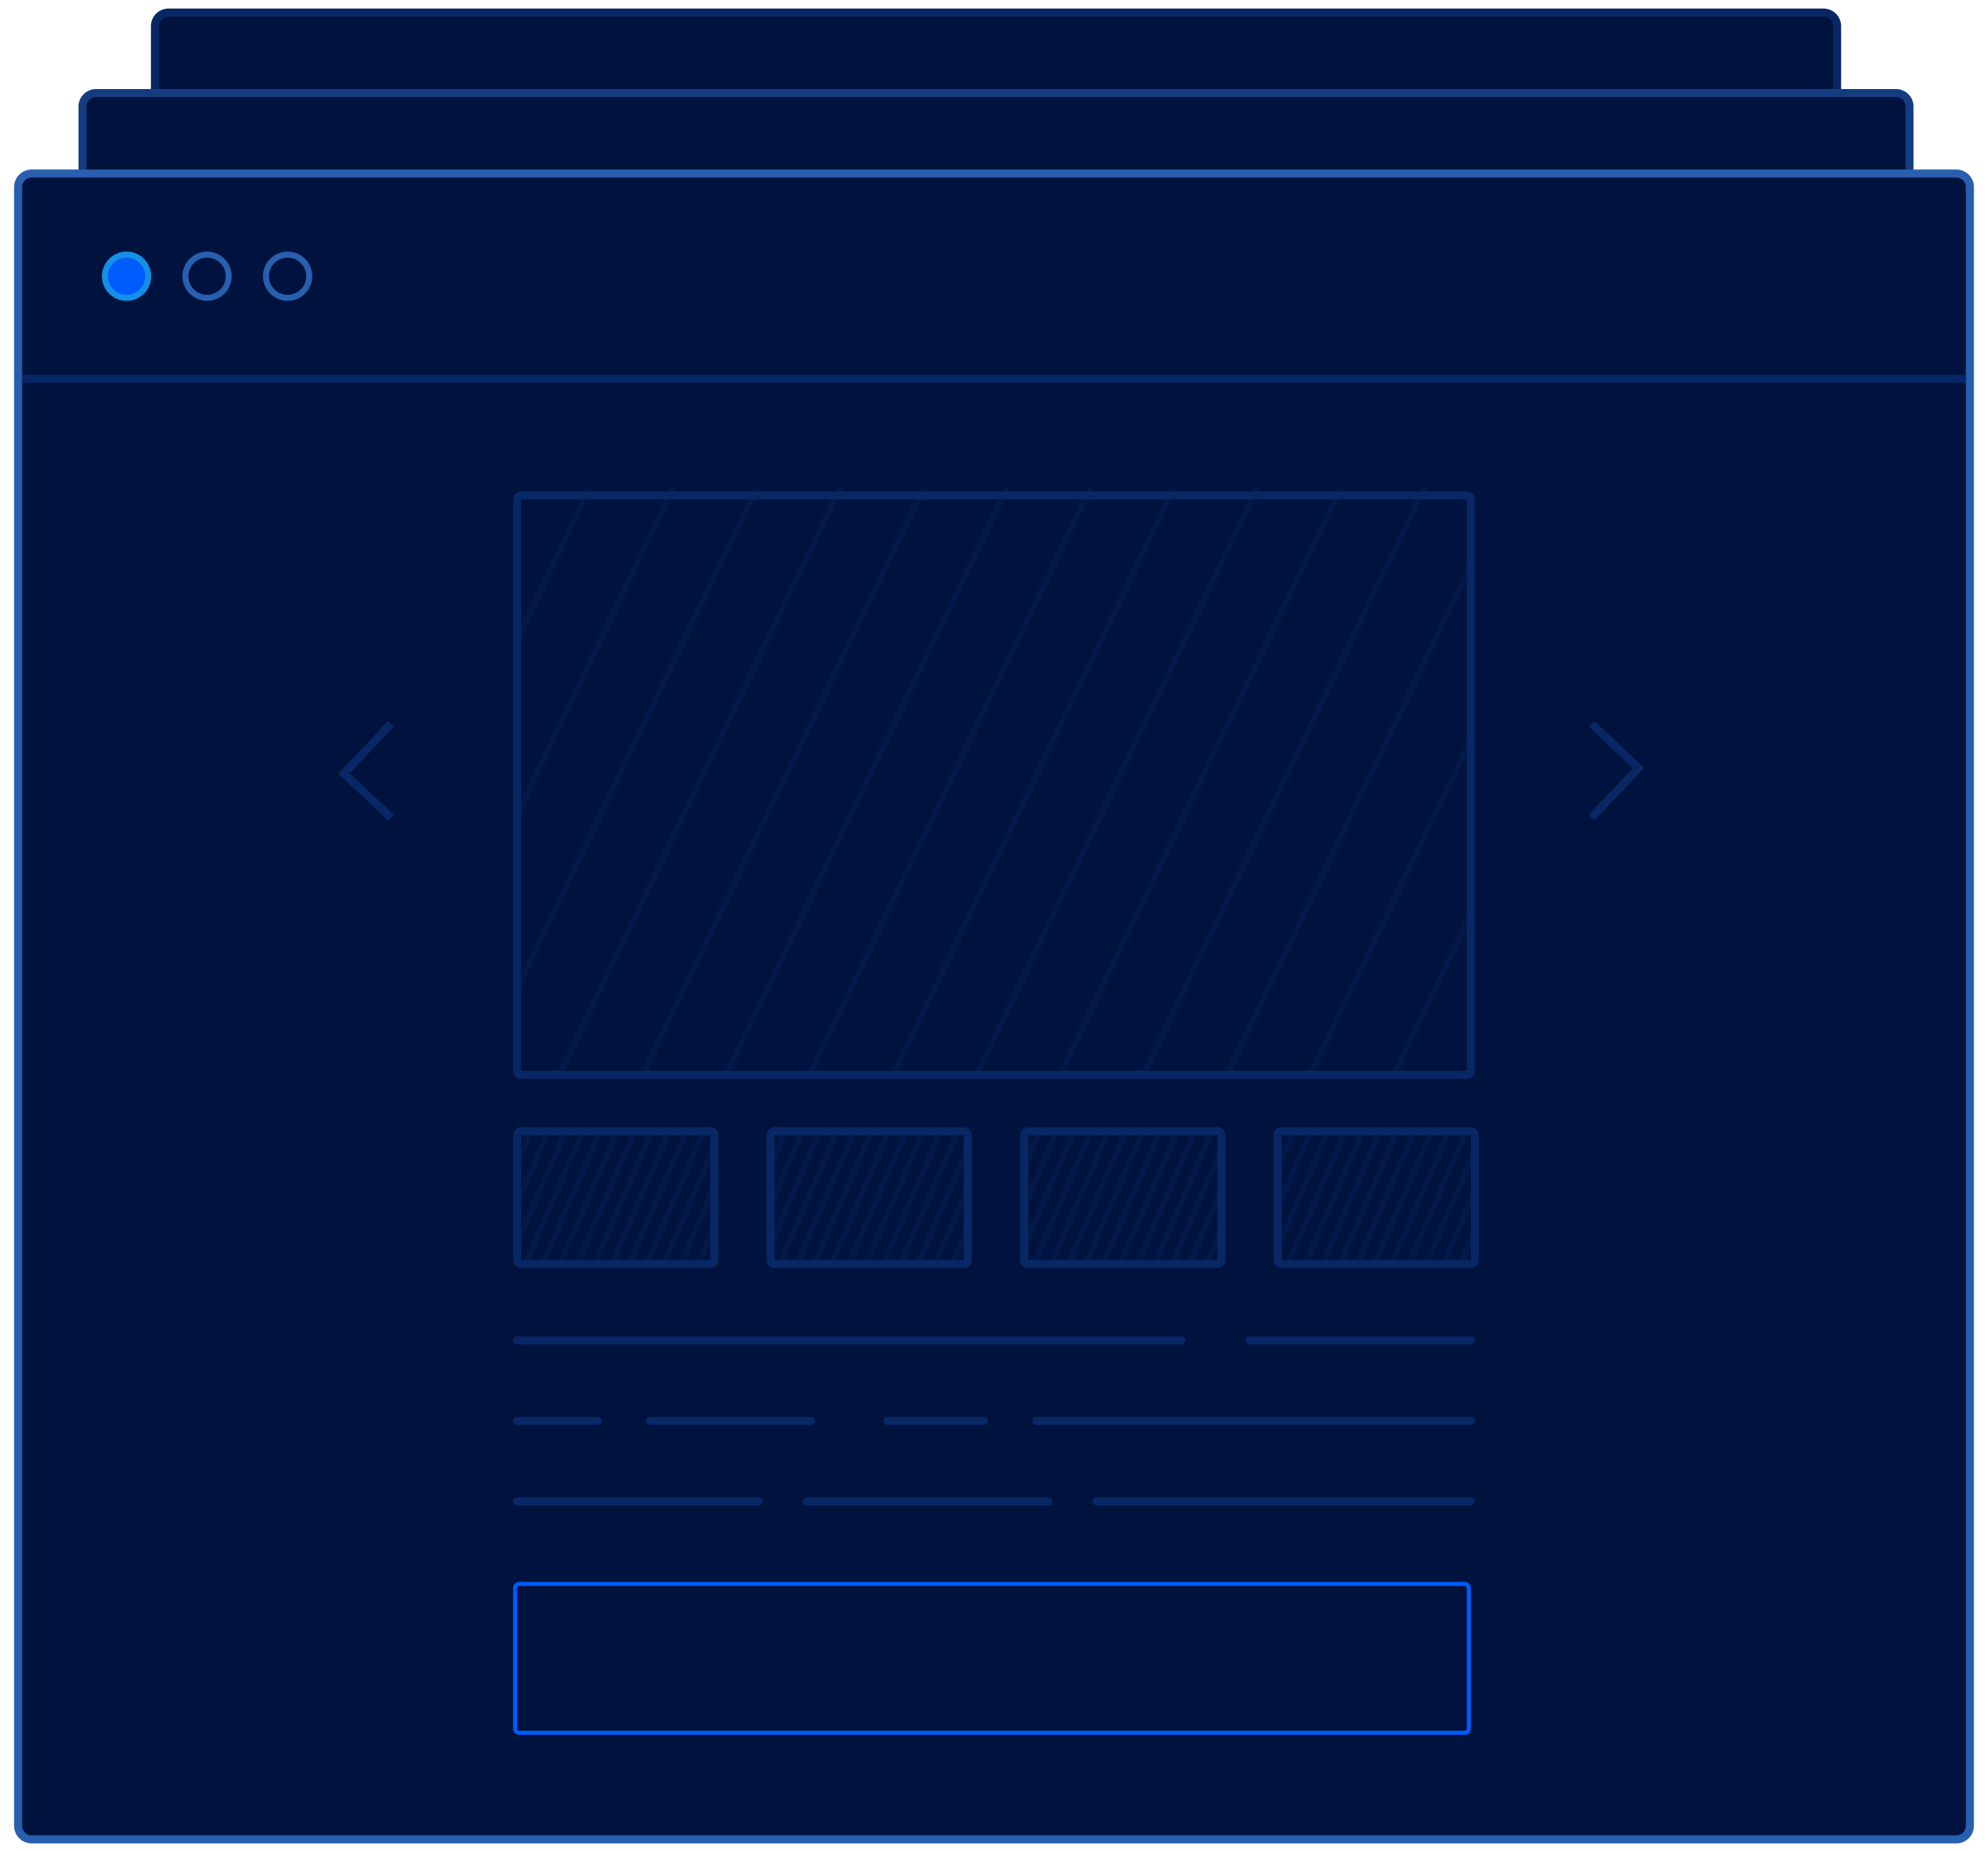 <svg id="Слой_1" xmlns="http://www.w3.org/2000/svg" xmlns:xlink="http://www.w3.org/1999/xlink" width="494" height="460" viewBox="0 0 494 460">
  <g id="serv_x5F_img_x5F_4">
    <g id="page3">
      <path fill="#00133E" d="M456.5 413.762c0 1.86-1.507 3.365-3.365 3.365H41.865c-1.858 0-3.365-1.506-3.365-3.365V6.492c0-1.858 1.507-3.365 3.365-3.365h411.27c1.858 0 3.365 1.507 3.365 3.366v407.27z"/>
      <path fill="none" stroke="#082765" stroke-width="2" stroke-linecap="round" stroke-linejoin="round" stroke-miterlimit="10" d="M456.5 413.762c0 1.86-1.507 3.365-3.365 3.365H41.865c-1.858 0-3.365-1.506-3.365-3.365V6.492c0-1.858 1.507-3.365 3.365-3.365h411.27c1.858 0 3.365 1.507 3.365 3.366v407.27z"/>
    </g>
    <g id="page2">
      <path fill="#00133E" d="M474.5 433.762c0 1.86-1.507 3.365-3.365 3.365H23.865c-1.858 0-3.365-1.506-3.365-3.365V26.492c0-1.858 1.507-3.365 3.365-3.365h447.27c1.858 0 3.365 1.507 3.365 3.366v407.27z"/>
      <path fill="none" stroke="#143C81" stroke-width="2" stroke-linecap="round" stroke-linejoin="round" stroke-miterlimit="10" d="M474.5 433.762c0 1.86-1.507 3.365-3.365 3.365H23.865c-1.858 0-3.365-1.506-3.365-3.365V26.492c0-1.858 1.507-3.365 3.365-3.365h447.27c1.858 0 3.365 1.507 3.365 3.366v407.27z"/>
    </g>
    <g id="page1">
      <g id="bg">
        <path fill="#00133E" d="M489.5 453.762c0 1.86-1.507 3.365-3.365 3.365H7.865c-1.858 0-3.365-1.506-3.365-3.365V46.492c0-1.858 1.507-3.365 3.365-3.365h478.27c1.858 0 3.365 1.507 3.365 3.366v407.27z"/>
      </g>
      <g id="bg-border">
        <path fill="none" stroke="#285FAF" stroke-width="2" stroke-linecap="round" stroke-linejoin="round" stroke-miterlimit="10" d="M489.5 453.762c0 1.86-1.507 3.365-3.365 3.365H7.865c-1.858 0-3.365-1.506-3.365-3.365V46.492c0-1.858 1.507-3.365 3.365-3.365h478.27c1.858 0 3.365 1.507 3.365 3.366v407.27z"/>
      </g>
      <g id="lines">
        <path fill="none" stroke="#005BFD" stroke-miterlimit="10" d="M365 429.627c0 .553-.448 1-1 1H129c-.552 0-1-.447-1-1v-35c0-.55.448-1 1-1h235c.552 0 1 .45 1 1v35z"/>
        <path fill="none" stroke="#082765" stroke-width="2" stroke-linecap="round" stroke-linejoin="round" stroke-miterlimit="10" d="M128.5 373.127h60"/>
        <path fill="none" stroke="#082765" stroke-width="2" stroke-linecap="round" stroke-linejoin="round" stroke-miterlimit="10" d="M200.5 373.127h60"/>
        <path fill="none" stroke="#082765" stroke-width="2" stroke-linecap="round" stroke-linejoin="round" stroke-miterlimit="10" d="M272.5 373.127h93"/>
        <path fill="none" stroke="#082765" stroke-width="2" stroke-linecap="round" stroke-linejoin="round" stroke-miterlimit="10" d="M257.5 353.127h108"/>
        <path fill="none" stroke="#082765" stroke-width="2" stroke-linecap="round" stroke-linejoin="round" stroke-miterlimit="10" d="M220.5 353.127h24"/>
        <path fill="none" stroke="#082765" stroke-width="2" stroke-linecap="round" stroke-linejoin="round" stroke-miterlimit="10" d="M161.5 353.127h40"/>
        <path fill="none" stroke="#082765" stroke-width="2" stroke-linecap="round" stroke-linejoin="round" stroke-miterlimit="10" d="M128.5 353.127h20"/>
        <path fill="none" stroke="#082765" stroke-width="2" stroke-linecap="round" stroke-linejoin="round" stroke-miterlimit="10" d="M310.5 333.127h55"/>
        <path fill="none" stroke="#082765" stroke-width="2" stroke-linecap="round" stroke-linejoin="round" stroke-miterlimit="10" d="M128.5 333.127h165"/>
        <path fill="none" stroke="#082765" stroke-width="2" stroke-linecap="round" stroke-linejoin="round" stroke-miterlimit="10" d="M365.5 266.127c0 .553-.448 1-1 1h-235c-.552 0-1-.447-1-1v-142c0-.552.448-1 1-1h235c.552 0 1 .448 1 1v142z"/>
        <path fill="none" stroke="#082765" stroke-width="2" stroke-miterlimit="10" d="M5.5 94.127h483"/>
        <g opacity=".3">
          <g>
            <g>
              <defs>
                <path id="SVGID_1_" d="M128.5 121.127h237v146h-237z"/>
              </defs>
              <clipPath id="SVGID_2_">
                <use xlink:href="#SVGID_1_" overflow="visible"/>
              </clipPath>
              <path clip-path="url(#SVGID_2_)" fill="none" stroke="#082765" stroke-width="1.5" stroke-linecap="round" stroke-linejoin="round" stroke-miterlimit="10" d="M194.254-65.136L44.657 247.61"/>
              <path clip-path="url(#SVGID_2_)" fill="none" stroke="#082765" stroke-width="1.5" stroke-linecap="round" stroke-linejoin="round" stroke-miterlimit="10" d="M209.98-54.662L60.383 258.084"/>
              <path clip-path="url(#SVGID_2_)" fill="none" stroke="#082765" stroke-width="1.5" stroke-linecap="round" stroke-linejoin="round" stroke-miterlimit="10" d="M225.706-44.187L76.108 268.56"/>
              <path clip-path="url(#SVGID_2_)" fill="none" stroke="#082765" stroke-width="1.5" stroke-linecap="round" stroke-linejoin="round" stroke-miterlimit="10" d="M241.43-33.713L91.835 279.033"/>
              <path clip-path="url(#SVGID_2_)" fill="none" stroke="#082765" stroke-width="1.5" stroke-linecap="round" stroke-linejoin="round" stroke-miterlimit="10" d="M257.156-23.238L107.56 289.508"/>
              <path clip-path="url(#SVGID_2_)" fill="none" stroke="#082765" stroke-width="1.5" stroke-linecap="round" stroke-linejoin="round" stroke-miterlimit="10" d="M272.882-12.764L123.285 299.982"/>
              <path clip-path="url(#SVGID_2_)" fill="none" stroke="#082765" stroke-width="1.5" stroke-linecap="round" stroke-linejoin="round" stroke-miterlimit="10" d="M288.607-2.29L139.01 310.457"/>
              <path clip-path="url(#SVGID_2_)" fill="none" stroke="#082765" stroke-width="1.5" stroke-linecap="round" stroke-linejoin="round" stroke-miterlimit="10" d="M304.333 8.185L154.736 320.93"/>
              <path clip-path="url(#SVGID_2_)" fill="none" stroke="#082765" stroke-width="1.5" stroke-linecap="round" stroke-linejoin="round" stroke-miterlimit="10" d="M320.06 18.66l-149.6 312.744"/>
              <path clip-path="url(#SVGID_2_)" fill="none" stroke="#082765" stroke-width="1.5" stroke-linecap="round" stroke-linejoin="round" stroke-miterlimit="10" d="M335.784 29.133L186.187 341.88"/>
              <path clip-path="url(#SVGID_2_)" fill="none" stroke="#082765" stroke-width="1.5" stroke-linecap="round" stroke-linejoin="round" stroke-miterlimit="10" d="M351.51 39.608L201.913 352.354"/>
              <path clip-path="url(#SVGID_2_)" fill="none" stroke="#082765" stroke-width="1.5" stroke-linecap="round" stroke-linejoin="round" stroke-miterlimit="10" d="M367.235 50.082L217.638 362.828"/>
              <path clip-path="url(#SVGID_2_)" fill="none" stroke="#082765" stroke-width="1.5" stroke-linecap="round" stroke-linejoin="round" stroke-miterlimit="10" d="M382.96 60.556L233.363 373.303"/>
              <path clip-path="url(#SVGID_2_)" fill="none" stroke="#082765" stroke-width="1.5" stroke-linecap="round" stroke-linejoin="round" stroke-miterlimit="10" d="M398.687 71.03L249.09 383.778"/>
              <path clip-path="url(#SVGID_2_)" fill="none" stroke="#082765" stroke-width="1.5" stroke-linecap="round" stroke-linejoin="round" stroke-miterlimit="10" d="M414.41 81.505L264.815 394.252"/>
              <path clip-path="url(#SVGID_2_)" fill="none" stroke="#082765" stroke-width="1.5" stroke-linecap="round" stroke-linejoin="round" stroke-miterlimit="10" d="M430.138 91.98L280.54 404.724"/>
              <path clip-path="url(#SVGID_2_)" fill="none" stroke="#082765" stroke-width="1.5" stroke-linecap="round" stroke-linejoin="round" stroke-miterlimit="10" d="M445.862 102.454L296.266 415.2"/>
              <path clip-path="url(#SVGID_2_)" fill="none" stroke="#082765" stroke-width="1.5" stroke-linecap="round" stroke-linejoin="round" stroke-miterlimit="10" d="M461.59 112.928l-149.6 312.746"/>
            </g>
          </g>
        </g>
        <path fill="none" stroke="#082765" stroke-width="2" stroke-linecap="round" stroke-linejoin="round" stroke-miterlimit="10" d="M177.5 313.127c0 .553-.448 1-1 1h-47c-.552 0-1-.447-1-1v-31c0-.55.448-1 1-1h47c.552 0 1 .45 1 1v31z"/>
        <g opacity=".3">
          <g>
            <g>
              <defs>
                <path id="SVGID_3_" d="M128.5 281.127h49v33h-49z"/>
              </defs>
              <clipPath id="SVGID_4_">
                <use xlink:href="#SVGID_3_" overflow="visible"/>
              </clipPath>
              <path clip-path="url(#SVGID_4_)" fill="none" stroke="#082765" stroke-width="1.5" stroke-linecap="round" stroke-linejoin="round" stroke-miterlimit="10" d="M141.824 238.412l-30.953 71.72"/>
              <path clip-path="url(#SVGID_4_)" fill="none" stroke="#082765" stroke-width="1.5" stroke-linecap="round" stroke-linejoin="round" stroke-miterlimit="10" d="M145.078 240.814l-30.954 71.72"/>
              <path clip-path="url(#SVGID_4_)" fill="none" stroke="#082765" stroke-width="1.5" stroke-linecap="round" stroke-linejoin="round" stroke-miterlimit="10" d="M148.332 243.217l-30.954 71.72"/>
              <path clip-path="url(#SVGID_4_)" fill="none" stroke="#082765" stroke-width="1.5" stroke-linecap="round" stroke-linejoin="round" stroke-miterlimit="10" d="M151.585 245.62l-30.953 71.72"/>
              <path clip-path="url(#SVGID_4_)" fill="none" stroke="#082765" stroke-width="1.5" stroke-linecap="round" stroke-linejoin="round" stroke-miterlimit="10" d="M154.84 248.02l-30.955 71.722"/>
              <path clip-path="url(#SVGID_4_)" fill="none" stroke="#082765" stroke-width="1.5" stroke-linecap="round" stroke-linejoin="round" stroke-miterlimit="10" d="M158.093 250.422l-30.953 71.723"/>
              <path clip-path="url(#SVGID_4_)" fill="none" stroke="#082765" stroke-width="1.5" stroke-linecap="round" stroke-linejoin="round" stroke-miterlimit="10" d="M161.347 252.824l-30.953 71.72"/>
              <path clip-path="url(#SVGID_4_)" fill="none" stroke="#082765" stroke-width="1.5" stroke-linecap="round" stroke-linejoin="round" stroke-miterlimit="10" d="M164.6 255.227l-30.954 71.72"/>
              <path clip-path="url(#SVGID_4_)" fill="none" stroke="#082765" stroke-width="1.5" stroke-linecap="round" stroke-linejoin="round" stroke-miterlimit="10" d="M167.854 257.63L136.9 329.35"/>
              <path clip-path="url(#SVGID_4_)" fill="none" stroke="#082765" stroke-width="1.5" stroke-linecap="round" stroke-linejoin="round" stroke-miterlimit="10" d="M171.108 260.03l-30.954 71.722"/>
              <path clip-path="url(#SVGID_4_)" fill="none" stroke="#082765" stroke-width="1.5" stroke-linecap="round" stroke-linejoin="round" stroke-miterlimit="10" d="M174.362 262.434l-30.954 71.72"/>
              <path clip-path="url(#SVGID_4_)" fill="none" stroke="#082765" stroke-width="1.5" stroke-linecap="round" stroke-linejoin="round" stroke-miterlimit="10" d="M177.616 264.834l-30.953 71.723"/>
              <path clip-path="url(#SVGID_4_)" fill="none" stroke="#082765" stroke-width="1.5" stroke-linecap="round" stroke-linejoin="round" stroke-miterlimit="10" d="M180.87 267.236l-30.954 71.72"/>
              <path clip-path="url(#SVGID_4_)" fill="none" stroke="#082765" stroke-width="1.5" stroke-linecap="round" stroke-linejoin="round" stroke-miterlimit="10" d="M184.124 269.64l-30.954 71.72"/>
              <path clip-path="url(#SVGID_4_)" fill="none" stroke="#082765" stroke-width="1.5" stroke-linecap="round" stroke-linejoin="round" stroke-miterlimit="10" d="M187.377 272.04l-30.953 71.722"/>
              <path clip-path="url(#SVGID_4_)" fill="none" stroke="#082765" stroke-width="1.5" stroke-linecap="round" stroke-linejoin="round" stroke-miterlimit="10" d="M190.63 274.443l-30.953 71.72"/>
              <path clip-path="url(#SVGID_4_)" fill="none" stroke="#082765" stroke-width="1.5" stroke-linecap="round" stroke-linejoin="round" stroke-miterlimit="10" d="M193.885 276.846l-30.953 71.72"/>
              <path clip-path="url(#SVGID_4_)" fill="none" stroke="#082765" stroke-width="1.5" stroke-linecap="round" stroke-linejoin="round" stroke-miterlimit="10" d="M197.14 279.246l-30.954 71.723"/>
            </g>
          </g>
        </g>
        <path fill="none" stroke="#082765" stroke-width="2" stroke-linecap="round" stroke-linejoin="round" stroke-miterlimit="10" d="M240.5 313.127c0 .553-.448 1-1 1h-47c-.552 0-1-.447-1-1v-31c0-.55.448-1 1-1h47c.552 0 1 .45 1 1v31z"/>
        <g opacity=".3">
          <g>
            <g>
              <defs>
                <path id="SVGID_5_" d="M191.5 281.127h49v33h-49z"/>
              </defs>
              <clipPath id="SVGID_6_">
                <use xlink:href="#SVGID_5_" overflow="visible"/>
              </clipPath>
              <path clip-path="url(#SVGID_6_)" fill="none" stroke="#082765" stroke-width="1.5" stroke-linecap="round" stroke-linejoin="round" stroke-miterlimit="10" d="M204.982 238.412l-30.954 71.72"/>
              <path clip-path="url(#SVGID_6_)" fill="none" stroke="#082765" stroke-width="1.5" stroke-linecap="round" stroke-linejoin="round" stroke-miterlimit="10" d="M208.236 240.814l-30.954 71.72"/>
              <path clip-path="url(#SVGID_6_)" fill="none" stroke="#082765" stroke-width="1.5" stroke-linecap="round" stroke-linejoin="round" stroke-miterlimit="10" d="M211.49 243.217l-30.953 71.72"/>
              <path clip-path="url(#SVGID_6_)" fill="none" stroke="#082765" stroke-width="1.5" stroke-linecap="round" stroke-linejoin="round" stroke-miterlimit="10" d="M214.744 245.62l-30.954 71.72"/>
              <path clip-path="url(#SVGID_6_)" fill="none" stroke="#082765" stroke-width="1.5" stroke-linecap="round" stroke-linejoin="round" stroke-miterlimit="10" d="M217.998 248.02l-30.953 71.722"/>
              <path clip-path="url(#SVGID_6_)" fill="none" stroke="#082765" stroke-width="1.5" stroke-linecap="round" stroke-linejoin="round" stroke-miterlimit="10" d="M221.25 250.422l-30.95 71.723"/>
              <path clip-path="url(#SVGID_6_)" fill="none" stroke="#082765" stroke-width="1.5" stroke-linecap="round" stroke-linejoin="round" stroke-miterlimit="10" d="M224.505 252.824l-30.954 71.72"/>
              <path clip-path="url(#SVGID_6_)" fill="none" stroke="#082765" stroke-width="1.5" stroke-linecap="round" stroke-linejoin="round" stroke-miterlimit="10" d="M227.76 255.227l-30.954 71.72"/>
              <path clip-path="url(#SVGID_6_)" fill="none" stroke="#082765" stroke-width="1.5" stroke-linecap="round" stroke-linejoin="round" stroke-miterlimit="10" d="M231.013 257.63l-30.953 71.72"/>
              <path clip-path="url(#SVGID_6_)" fill="none" stroke="#082765" stroke-width="1.5" stroke-linecap="round" stroke-linejoin="round" stroke-miterlimit="10" d="M234.267 260.03l-30.954 71.722"/>
              <path clip-path="url(#SVGID_6_)" fill="none" stroke="#082765" stroke-width="1.5" stroke-linecap="round" stroke-linejoin="round" stroke-miterlimit="10" d="M237.52 262.434l-30.952 71.72"/>
              <path clip-path="url(#SVGID_6_)" fill="none" stroke="#082765" stroke-width="1.5" stroke-linecap="round" stroke-linejoin="round" stroke-miterlimit="10" d="M240.774 264.834l-30.953 71.723"/>
              <path clip-path="url(#SVGID_6_)" fill="none" stroke="#082765" stroke-width="1.5" stroke-linecap="round" stroke-linejoin="round" stroke-miterlimit="10" d="M244.028 267.236l-30.954 71.72"/>
              <path clip-path="url(#SVGID_6_)" fill="none" stroke="#082765" stroke-width="1.5" stroke-linecap="round" stroke-linejoin="round" stroke-miterlimit="10" d="M247.282 269.64l-30.953 71.72"/>
              <path clip-path="url(#SVGID_6_)" fill="none" stroke="#082765" stroke-width="1.5" stroke-linecap="round" stroke-linejoin="round" stroke-miterlimit="10" d="M250.536 272.04l-30.953 71.722"/>
              <path clip-path="url(#SVGID_6_)" fill="none" stroke="#082765" stroke-width="1.5" stroke-linecap="round" stroke-linejoin="round" stroke-miterlimit="10" d="M253.79 274.443l-30.955 71.72"/>
              <path clip-path="url(#SVGID_6_)" fill="none" stroke="#082765" stroke-width="1.5" stroke-linecap="round" stroke-linejoin="round" stroke-miterlimit="10" d="M257.043 276.846l-30.953 71.72"/>
              <path clip-path="url(#SVGID_6_)" fill="none" stroke="#082765" stroke-width="1.5" stroke-linecap="round" stroke-linejoin="round" stroke-miterlimit="10" d="M260.297 279.246l-30.953 71.723"/>
            </g>
          </g>
        </g>
        <path fill="none" stroke="#082765" stroke-width="2" stroke-linecap="round" stroke-linejoin="round" stroke-miterlimit="10" d="M303.5 313.127c0 .553-.448 1-1 1h-47c-.552 0-1-.447-1-1v-31c0-.55.448-1 1-1h47c.552 0 1 .45 1 1v31z"/>
        <g opacity=".3">
          <g>
            <g>
              <defs>
                <path id="SVGID_7_" d="M254.5 281.127h49v33h-49z"/>
              </defs>
              <clipPath id="SVGID_8_">
                <use xlink:href="#SVGID_7_" overflow="visible"/>
              </clipPath>
              <path clip-path="url(#SVGID_8_)" fill="none" stroke="#082765" stroke-width="1.5" stroke-linecap="round" stroke-linejoin="round" stroke-miterlimit="10" d="M268.14 238.412l-30.952 71.72"/>
              <path clip-path="url(#SVGID_8_)" fill="none" stroke="#082765" stroke-width="1.5" stroke-linecap="round" stroke-linejoin="round" stroke-miterlimit="10" d="M271.395 240.814l-30.953 71.72"/>
              <path clip-path="url(#SVGID_8_)" fill="none" stroke="#082765" stroke-width="1.5" stroke-linecap="round" stroke-linejoin="round" stroke-miterlimit="10" d="M274.648 243.217l-30.952 71.72"/>
              <path clip-path="url(#SVGID_8_)" fill="none" stroke="#082765" stroke-width="1.5" stroke-linecap="round" stroke-linejoin="round" stroke-miterlimit="10" d="M277.902 245.62l-30.953 71.72"/>
              <path clip-path="url(#SVGID_8_)" fill="none" stroke="#082765" stroke-width="1.5" stroke-linecap="round" stroke-linejoin="round" stroke-miterlimit="10" d="M281.156 248.02l-30.953 71.722"/>
              <path clip-path="url(#SVGID_8_)" fill="none" stroke="#082765" stroke-width="1.5" stroke-linecap="round" stroke-linejoin="round" stroke-miterlimit="10" d="M284.41 250.422l-30.953 71.723"/>
              <path clip-path="url(#SVGID_8_)" fill="none" stroke="#082765" stroke-width="1.5" stroke-linecap="round" stroke-linejoin="round" stroke-miterlimit="10" d="M287.664 252.824l-30.954 71.72"/>
              <path clip-path="url(#SVGID_8_)" fill="none" stroke="#082765" stroke-width="1.5" stroke-linecap="round" stroke-linejoin="round" stroke-miterlimit="10" d="M290.918 255.227l-30.953 71.72"/>
              <path clip-path="url(#SVGID_8_)" fill="none" stroke="#082765" stroke-width="1.5" stroke-linecap="round" stroke-linejoin="round" stroke-miterlimit="10" d="M294.172 257.63l-30.953 71.72"/>
              <path clip-path="url(#SVGID_8_)" fill="none" stroke="#082765" stroke-width="1.5" stroke-linecap="round" stroke-linejoin="round" stroke-miterlimit="10" d="M297.426 260.03l-30.954 71.722"/>
              <path clip-path="url(#SVGID_8_)" fill="none" stroke="#082765" stroke-width="1.5" stroke-linecap="round" stroke-linejoin="round" stroke-miterlimit="10" d="M300.68 262.434l-30.953 71.72"/>
              <path clip-path="url(#SVGID_8_)" fill="none" stroke="#082765" stroke-width="1.5" stroke-linecap="round" stroke-linejoin="round" stroke-miterlimit="10" d="M303.934 264.834l-30.954 71.723"/>
              <path clip-path="url(#SVGID_8_)" fill="none" stroke="#082765" stroke-width="1.5" stroke-linecap="round" stroke-linejoin="round" stroke-miterlimit="10" d="M307.188 267.236l-30.956 71.72"/>
              <path clip-path="url(#SVGID_8_)" fill="none" stroke="#082765" stroke-width="1.5" stroke-linecap="round" stroke-linejoin="round" stroke-miterlimit="10" d="M310.44 269.64l-30.952 71.72"/>
              <path clip-path="url(#SVGID_8_)" fill="none" stroke="#082765" stroke-width="1.5" stroke-linecap="round" stroke-linejoin="round" stroke-miterlimit="10" d="M313.694 272.04l-30.954 71.722"/>
              <path clip-path="url(#SVGID_8_)" fill="none" stroke="#082765" stroke-width="1.5" stroke-linecap="round" stroke-linejoin="round" stroke-miterlimit="10" d="M316.948 274.443l-30.954 71.72"/>
              <path clip-path="url(#SVGID_8_)" fill="none" stroke="#082765" stroke-width="1.5" stroke-linecap="round" stroke-linejoin="round" stroke-miterlimit="10" d="M320.202 276.846l-30.953 71.72"/>
              <path clip-path="url(#SVGID_8_)" fill="none" stroke="#082765" stroke-width="1.5" stroke-linecap="round" stroke-linejoin="round" stroke-miterlimit="10" d="M323.456 279.246l-30.954 71.723"/>
            </g>
          </g>
        </g>
        <path fill="none" stroke="#082765" stroke-width="2" stroke-linecap="round" stroke-linejoin="round" stroke-miterlimit="10" d="M366.5 313.127c0 .553-.448 1-1 1h-47c-.552 0-1-.447-1-1v-31c0-.55.448-1 1-1h47c.552 0 1 .45 1 1v31z"/>
        <g opacity=".3">
          <g>
            <g>
              <defs>
                <path id="SVGID_9_" d="M317.5 281.127h49v33h-49z"/>
              </defs>
              <clipPath id="SVGID_10_">
                <use xlink:href="#SVGID_9_" overflow="visible"/>
              </clipPath>
              <path clip-path="url(#SVGID_10_)" fill="none" stroke="#082765" stroke-width="1.5" stroke-linecap="round" stroke-linejoin="round" stroke-miterlimit="10" d="M331.3 238.412l-30.954 71.72"/>
              <path clip-path="url(#SVGID_10_)" fill="none" stroke="#082765" stroke-width="1.5" stroke-linecap="round" stroke-linejoin="round" stroke-miterlimit="10" d="M334.554 240.814l-30.953 71.72"/>
              <path clip-path="url(#SVGID_10_)" fill="none" stroke="#082765" stroke-width="1.5" stroke-linecap="round" stroke-linejoin="round" stroke-miterlimit="10" d="M337.808 243.217l-30.954 71.72"/>
              <path clip-path="url(#SVGID_10_)" fill="none" stroke="#082765" stroke-width="1.5" stroke-linecap="round" stroke-linejoin="round" stroke-miterlimit="10" d="M341.062 245.62l-30.955 71.72"/>
              <path clip-path="url(#SVGID_10_)" fill="none" stroke="#082765" stroke-width="1.5" stroke-linecap="round" stroke-linejoin="round" stroke-miterlimit="10" d="M344.315 248.02l-30.953 71.722"/>
              <path clip-path="url(#SVGID_10_)" fill="none" stroke="#082765" stroke-width="1.5" stroke-linecap="round" stroke-linejoin="round" stroke-miterlimit="10" d="M347.57 250.422l-30.955 71.723"/>
              <path clip-path="url(#SVGID_10_)" fill="none" stroke="#082765" stroke-width="1.5" stroke-linecap="round" stroke-linejoin="round" stroke-miterlimit="10" d="M350.823 252.824l-30.954 71.72"/>
              <path clip-path="url(#SVGID_10_)" fill="none" stroke="#082765" stroke-width="1.5" stroke-linecap="round" stroke-linejoin="round" stroke-miterlimit="10" d="M354.077 255.227l-30.954 71.72"/>
              <path clip-path="url(#SVGID_10_)" fill="none" stroke="#082765" stroke-width="1.5" stroke-linecap="round" stroke-linejoin="round" stroke-miterlimit="10" d="M357.33 257.63l-30.953 71.72"/>
              <path clip-path="url(#SVGID_10_)" fill="none" stroke="#082765" stroke-width="1.5" stroke-linecap="round" stroke-linejoin="round" stroke-miterlimit="10" d="M360.584 260.03l-30.953 71.722"/>
              <path clip-path="url(#SVGID_10_)" fill="none" stroke="#082765" stroke-width="1.5" stroke-linecap="round" stroke-linejoin="round" stroke-miterlimit="10" d="M363.838 262.434l-30.953 71.72"/>
              <path clip-path="url(#SVGID_10_)" fill="none" stroke="#082765" stroke-width="1.5" stroke-linecap="round" stroke-linejoin="round" stroke-miterlimit="10" d="M367.092 264.834l-30.954 71.723"/>
              <path clip-path="url(#SVGID_10_)" fill="none" stroke="#082765" stroke-width="1.5" stroke-linecap="round" stroke-linejoin="round" stroke-miterlimit="10" d="M370.346 267.236l-30.953 71.72"/>
              <path clip-path="url(#SVGID_10_)" fill="none" stroke="#082765" stroke-width="1.5" stroke-linecap="round" stroke-linejoin="round" stroke-miterlimit="10" d="M373.6 269.64l-30.954 71.72"/>
              <path clip-path="url(#SVGID_10_)" fill="none" stroke="#082765" stroke-width="1.5" stroke-linecap="round" stroke-linejoin="round" stroke-miterlimit="10" d="M376.853 272.04L345.9 343.763"/>
              <path clip-path="url(#SVGID_10_)" fill="none" stroke="#082765" stroke-width="1.5" stroke-linecap="round" stroke-linejoin="round" stroke-miterlimit="10" d="M380.106 274.443l-30.953 71.72"/>
              <path clip-path="url(#SVGID_10_)" fill="none" stroke="#082765" stroke-width="1.5" stroke-linecap="round" stroke-linejoin="round" stroke-miterlimit="10" d="M383.36 276.846l-30.953 71.72"/>
              <path clip-path="url(#SVGID_10_)" fill="none" stroke="#082765" stroke-width="1.5" stroke-linecap="round" stroke-linejoin="round" stroke-miterlimit="10" d="M386.614 279.246L355.66 350.97"/>
            </g>
          </g>
        </g>
        <path fill="none" stroke="#082765" stroke-width="2" stroke-miterlimit="10" d="M97.167 179.878L85.472 192.21l11.695 11"/>
        <path fill="none" stroke="#082765" stroke-width="2" stroke-miterlimit="10" d="M395.472 203.212l11.695-12.334-11.695-11"/>
      </g>
      <g id="circles">
        <path fill="#005BFD" d="M36.823 68.647c0 2.97-2.406 5.375-5.375 5.375-2.97 0-5.375-2.406-5.375-5.375 0-2.97 2.406-5.375 5.375-5.375 2.97 0 5.375 2.406 5.375 5.375"/>
        <circle fill="none" stroke="#1490E7" stroke-width="1.5" stroke-linecap="round" stroke-linejoin="round" stroke-miterlimit="10" cx="31.448" cy="68.647" r="5.375"/>
        <path fill="#00133E" d="M56.834 68.647c0 2.97-2.406 5.375-5.375 5.375-2.97 0-5.376-2.406-5.376-5.375 0-2.97 2.406-5.375 5.375-5.375 2.97 0 5.374 2.406 5.374 5.375"/>
        <circle fill="none" stroke="#285FAF" stroke-width="1.5" stroke-linecap="round" stroke-linejoin="round" stroke-miterlimit="10" cx="51.459" cy="68.647" r="5.375"/>
        <path fill="#00133E" d="M76.847 68.647c0 2.97-2.406 5.375-5.375 5.375-2.97 0-5.375-2.406-5.375-5.375 0-2.97 2.406-5.375 5.375-5.375 2.968 0 5.375 2.406 5.375 5.375"/>
        <circle fill="none" stroke="#285FAF" stroke-width="1.5" stroke-linecap="round" stroke-linejoin="round" stroke-miterlimit="10" cx="71.472" cy="68.647" r="5.375"/>
      </g>
    </g>
  </g>
</svg>
